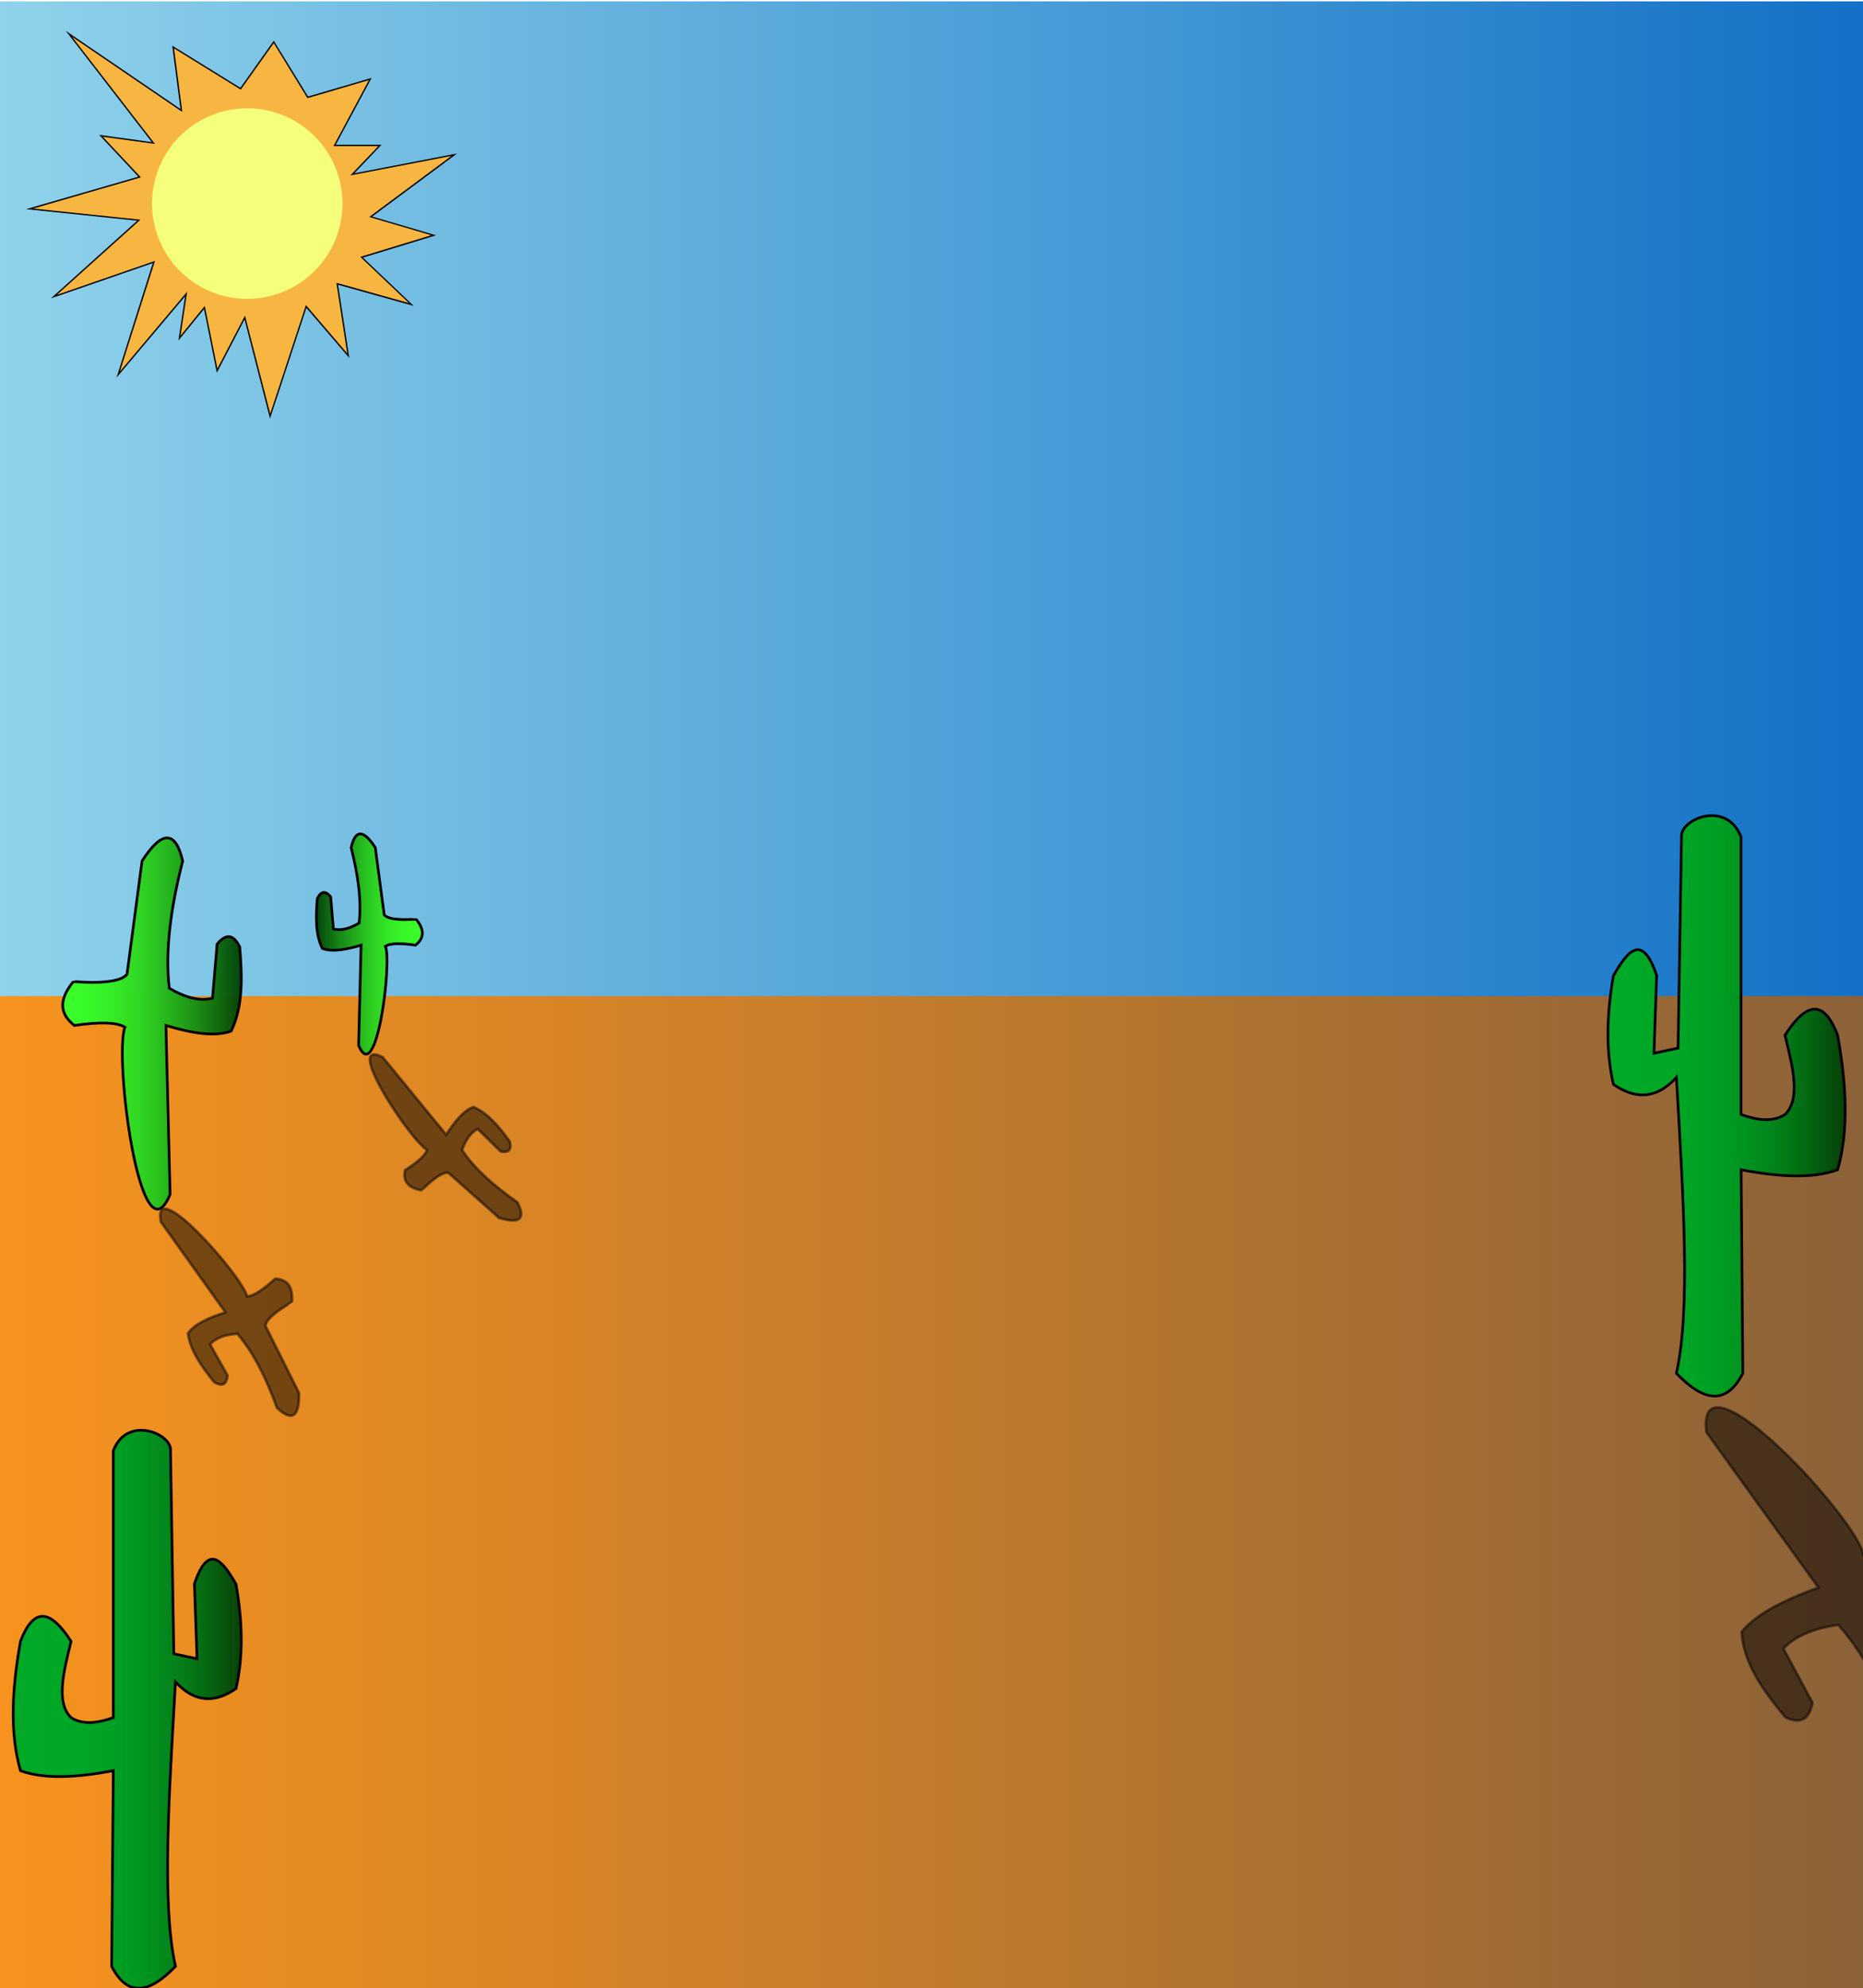 <svg id="Layer_1" data-name="Layer 1" xmlns="http://www.w3.org/2000/svg" xmlns:xlink="http://www.w3.org/1999/xlink" width="1390" height="1483" viewBox="0 0 1390 1483">
  <defs>
    <linearGradient id="linear-gradient" y1="1112" x2="1390" y2="1112" gradientUnits="userSpaceOnUse">
      <stop offset="0" stop-color="#f7931e"/>
      <stop offset="1" stop-color="#8c6239"/>
    </linearGradient>
    <linearGradient id="linear-gradient-2" y1="372" x2="1390" y2="372" gradientUnits="userSpaceOnUse">
      <stop offset="0" stop-color="#8fd2ea"/>
      <stop offset="1" stop-color="#1271c6"/>
    </linearGradient>
    <linearGradient id="linear-gradient-3" x1="46.81" y1="763.45" x2="180" y2="763.45" gradientUnits="userSpaceOnUse">
      <stop offset="0" stop-color="#3aff2a"/>
      <stop offset="0.13" stop-color="#39fa29"/>
      <stop offset="0.27" stop-color="#35ed27"/>
      <stop offset="0.42" stop-color="#2ed722" stop-opacity="0.99"/>
      <stop offset="0.58" stop-color="#25b81c" stop-opacity="0.99"/>
      <stop offset="0.74" stop-color="#199015" stop-opacity="0.98"/>
      <stop offset="0.9" stop-color="#0a610b" stop-opacity="0.97"/>
      <stop offset="1" stop-color="#003f05" stop-opacity="0.96"/>
    </linearGradient>
    <linearGradient id="linear-gradient-4" x1="1199.66" y1="824.85" x2="1376.66" y2="824.85" gradientUnits="userSpaceOnUse">
      <stop offset="0" stop-color="#00aa27"/>
      <stop offset="0.28" stop-color="#00a726"/>
      <stop offset="0.46" stop-color="#009f23"/>
      <stop offset="0.61" stop-color="#00901f" stop-opacity="0.99"/>
      <stop offset="0.75" stop-color="#007c18" stop-opacity="0.98"/>
      <stop offset="0.87" stop-color="#006110" stop-opacity="0.97"/>
      <stop offset="0.99" stop-color="#004106" stop-opacity="0.96"/>
      <stop offset="1" stop-color="#003f05" stop-opacity="0.96"/>
    </linearGradient>
    <linearGradient id="linear-gradient-5" x1="315.27" y1="704.14" x2="394.29" y2="704.14" gradientTransform="matrix(-1, 0, 0, 1, 630.34, 0)" xlink:href="#linear-gradient-3"/>
    <linearGradient id="linear-gradient-6" x1="310.71" y1="1274.92" x2="480.87" y2="1274.92" gradientTransform="matrix(-1, 0, 0, 1, 490.71, 0)" gradientUnits="userSpaceOnUse">
      <stop offset="0" stop-color="#003f05" stop-opacity="0.96"/>
      <stop offset="0.01" stop-color="#004106" stop-opacity="0.96"/>
      <stop offset="0.13" stop-color="#006110" stop-opacity="0.97"/>
      <stop offset="0.25" stop-color="#007c18" stop-opacity="0.98"/>
      <stop offset="0.39" stop-color="#00901f" stop-opacity="0.99"/>
      <stop offset="0.54" stop-color="#009f23"/>
      <stop offset="0.72" stop-color="#00a726"/>
      <stop offset="1" stop-color="#00aa27"/>
    </linearGradient>
  </defs>
  <title>mexican_background</title>
  <rect y="741" width="1390" height="742" fill="url(#linear-gradient)"/>
  <rect y="1" width="1390" height="742" fill="url(#linear-gradient-2)"/>
  <g>
    <g>
      <polygon points="182.62 236.82 161.98 276.5 152.53 229.36 133.9 252.24 138.87 219.29 88.18 279.44 114.81 195.45 40.15 221.28 103.57 164.26 22.1 155.81 104.18 132.04 75.34 101.3 114.41 106.71 51.39 25.2 135.31 82.41 129.15 35.07 179.46 66.17 204.24 31.3 229.62 72.61 276.25 58.93 249.63 108.5 283.48 108.5 262.88 130.04 338.94 115.37 276.61 161.63 323.55 175.45 269.82 191.84 306.87 227.08 251.65 211.65 259.87 265.25 228.44 228.58 201.56 310.39 182.62 236.82" fill="#f7b541"/>
      <path d="M53.72,27.39l80.39,54.8L136,83.45l-.29-2.21-5.88-45.19,49,30.3.8.5.54-.77,24.07-33.87L229,72.55l.4.65.74-.21,45.11-13.25-25.66,47.79-.79,1.47H282.3l-18.7,19.56-2.17,2.26,3.08-.59,72.37-13.95-59.76,44.35-1.61,1.19,1.92.57,44.38,13.07L270.5,191.11l-1.64.5,1.24,1.18,35,33.27-52.54-14.68L251,211l.23,1.54,7.84,51.09L229.4,228.93l-1.15-1.35-.56,1.68-26.07,79.35L183.43,238l-.66-2.53-1.2,2.32L162.2,275l-9-44.71-.42-2.08-1.33,1.65L134.67,250.5l4.43-29.38.53-3.51-2.28,2.71L89.41,277.2,115,196.55l.6-1.9-1.88.65L42.32,220l60.74-54.61,1.68-1.51-2.24-.23-77.8-8.08,78.83-22.82,1.57-.46L104,131.1,76.67,102l36.46,5,2.43.34-1.5-1.94-60.34-78M49.06,23l64.21,83L74,100.61l29.25,31.18L19.5,156l82.9,8.61L38,222.56,114,196.24,86.94,281.68,138.11,221l-5,33,19.12-23.47L161.77,278l20.69-39.78,19,74,27.14-82.59,32,37.32-8.37-54.56,56.41,15.76-37.88-36,54.5-16.63-47.57-14,63.28-47-76.68,14.78L284.65,108H250.46l26.79-49.89L229.84,72,204.27,30.4,179.33,65.5,128.51,34.09l6.16,47.28L49.06,23Z"/>
    </g>
    <path d="M255.54,151.88a71.07,71.07,0,1,1-42.26-65A71.14,71.14,0,0,1,255.54,151.88Z" fill="#f5ff7b"/>
  </g>
  <path d="M126.29,737.16c-3.27-28.32,1.23-60.55,10-94.94C131,619.52,121,619,106,642.22L94.78,726.65c-6.93,9-39.82,5.25-40.07,5.56-12.18,15-9,24.95.77,32.67,18.67-2.72,31.6-2.48,37.74,1.26-8.33,21.73,11.46,178,33.69,124.76l-3.12-126c18.72,5.57,36,8.77,48.66,4.2,8.9-18.11,8.27-40.2,6.4-62.8-4.13-8.18-9.3-11.14-16.85-2.1l-3.43,40.33C148.64,747.14,137.73,743.8,126.29,737.16Z" stroke="#030000" stroke-miterlimit="10" stroke-width="2" fill="url(#linear-gradient-3)"/>
  <path d="M1299,624.22V831.36c12.26,4.32,23.64,5.78,32.8,0,11.94-11.63,5.85-35.49,0-59.19,14.94-23.21,28.44-28.44,39.25,0,6.64,36.87,8.41,71.23,0,100.36-18.42,6.78-43.6,5.38-72,0l1.28,151.82c-12.54,24.48-29.67,20.69-49.53,0,10.72-47.84,5.1-131.57,0-220.65-16,17.16-31.59,15.68-47,5.14-5.8-25.06-5.06-52.33,0-81.05,10.89-19.14,21.72-31.66,32.23-.15l-2,58,18-3.86,2.57-157.6C1253.28,611.35,1288,596.16,1299,624.22Z" stroke="#030000" stroke-miterlimit="10" stroke-width="2" fill="url(#linear-gradient-4)"/>
  <path d="M1371.56,1212c21.63,24,37,57.65,49,96.52,20.31,17.26,31.85,10.17,34-23l-41-87.63c2.12-13.66,41.39-35.2,41.47-35.68,4.13-23.36-5.76-30.2-21.59-30-19.24,16.75-33.91,26.35-43.18,27.52-4.43-26.7-125.81-158-117-91.25l83.46,115.68c-24.55,9-46,19.17-57.3,33.06,1.51,23.74,16.23,43.95,32.67,63.7,9.83,4.53,17.5,3.37,20.24-10.84l-21.73-40.39C1340.13,1219.59,1354.49,1214.42,1371.56,1212Z" stroke="#030000" stroke-miterlimit="10" stroke-width="2" opacity="0.5"/>
  <path d="M177.11,994.87c12.2,14.19,21.62,33.36,29.52,55.27,11.22,10.4,16.83,7,16.44-11.14l-25-50c.47-7.42,19.71-17.51,19.73-17.77,1.08-12.67-4.31-16.87-12.44-17.48-9.15,8.36-16.27,13-21,13.21-3.47-14.88-71.76-92.53-64.24-55.4l48.09,67.34c-12.23,3.86-22.8,8.49-28,15.63,1.84,13.12,10.31,24.89,19.65,36.49,5.25,2.93,9.15,2.63,9.92-5.06l-13-23.18C161.28,997.67,168.44,995.47,177.11,994.87Z" stroke="#030000" stroke-miterlimit="10" stroke-width="2" opacity="0.5"/>
  <path d="M267.92,688.54c1.93-16.8-.73-35.92-5.93-56.32,3.13-13.47,9.05-13.78,18,0l6.66,50.09c4.11,5.31,23.62,3.11,23.77,3.3,7.23,8.93,5.33,14.8-.45,19.38-11.08-1.61-18.75-1.47-22.4.75,5,12.89-6.8,105.61-20,74L269.4,705c-11.11,3.31-21.37,5.21-28.87,2.49-5.28-10.74-4.91-23.85-3.8-37.25,2.45-4.86,5.52-6.62,10-1.25l2,23.93C254.65,694.47,261.13,692.49,267.92,688.54Z" stroke="#030000" stroke-miterlimit="10" stroke-width="2" fill="url(#linear-gradient-5)"/>
  <path d="M344.76,857.93c9.49,14,24,26.76,41.22,38.84,6.42,12.24,2.14,16.34-13.6,11.71l-37.73-33.63c-6.58-1.34-19.94,13-20.17,13-11.3-2.06-13.69-7.75-12.3-15,9.45-6,15.17-11.12,16.49-15.18-12.16-6.54-63.73-84.49-33.13-69.14l47.37,57.88c6.26-9.75,12.8-17.88,20.26-20.72,11,4.7,19.27,14.88,27.17,25.77,1.32,5.28.14,8.61-6.76,7.46l-17.15-16.81C351,844.79,347.33,850.52,344.76,857.93Z" stroke="#030000" stroke-miterlimit="10" stroke-width="2" opacity="0.5"/>
  <path d="M84.55,1082.05v199.13c-11.78,4.15-22.73,5.56-31.53,0-11.48-11.18-5.62-34.12,0-56.89-14.37-22.32-27.34-27.35-37.73,0-6.39,35.43-8.09,68.46,0,96.47,17.7,6.52,41.91,5.17,69.26,0L83.32,1466.7c12.06,23.54,28.52,19.89,47.61,0-10.3-46-4.9-126.48,0-212.11,15.4,16.5,30.37,15.08,45.15,4.94,5.58-24.09,4.87-50.3,0-77.91-10.47-18.4-20.89-30.44-31-.15l1.92,55.8-17.31-3.71-2.48-151.51C128.45,1069.69,95,1055.08,84.55,1082.05Z" stroke="#030000" stroke-miterlimit="10" stroke-width="2" fill="url(#linear-gradient-6)"/>
</svg>
